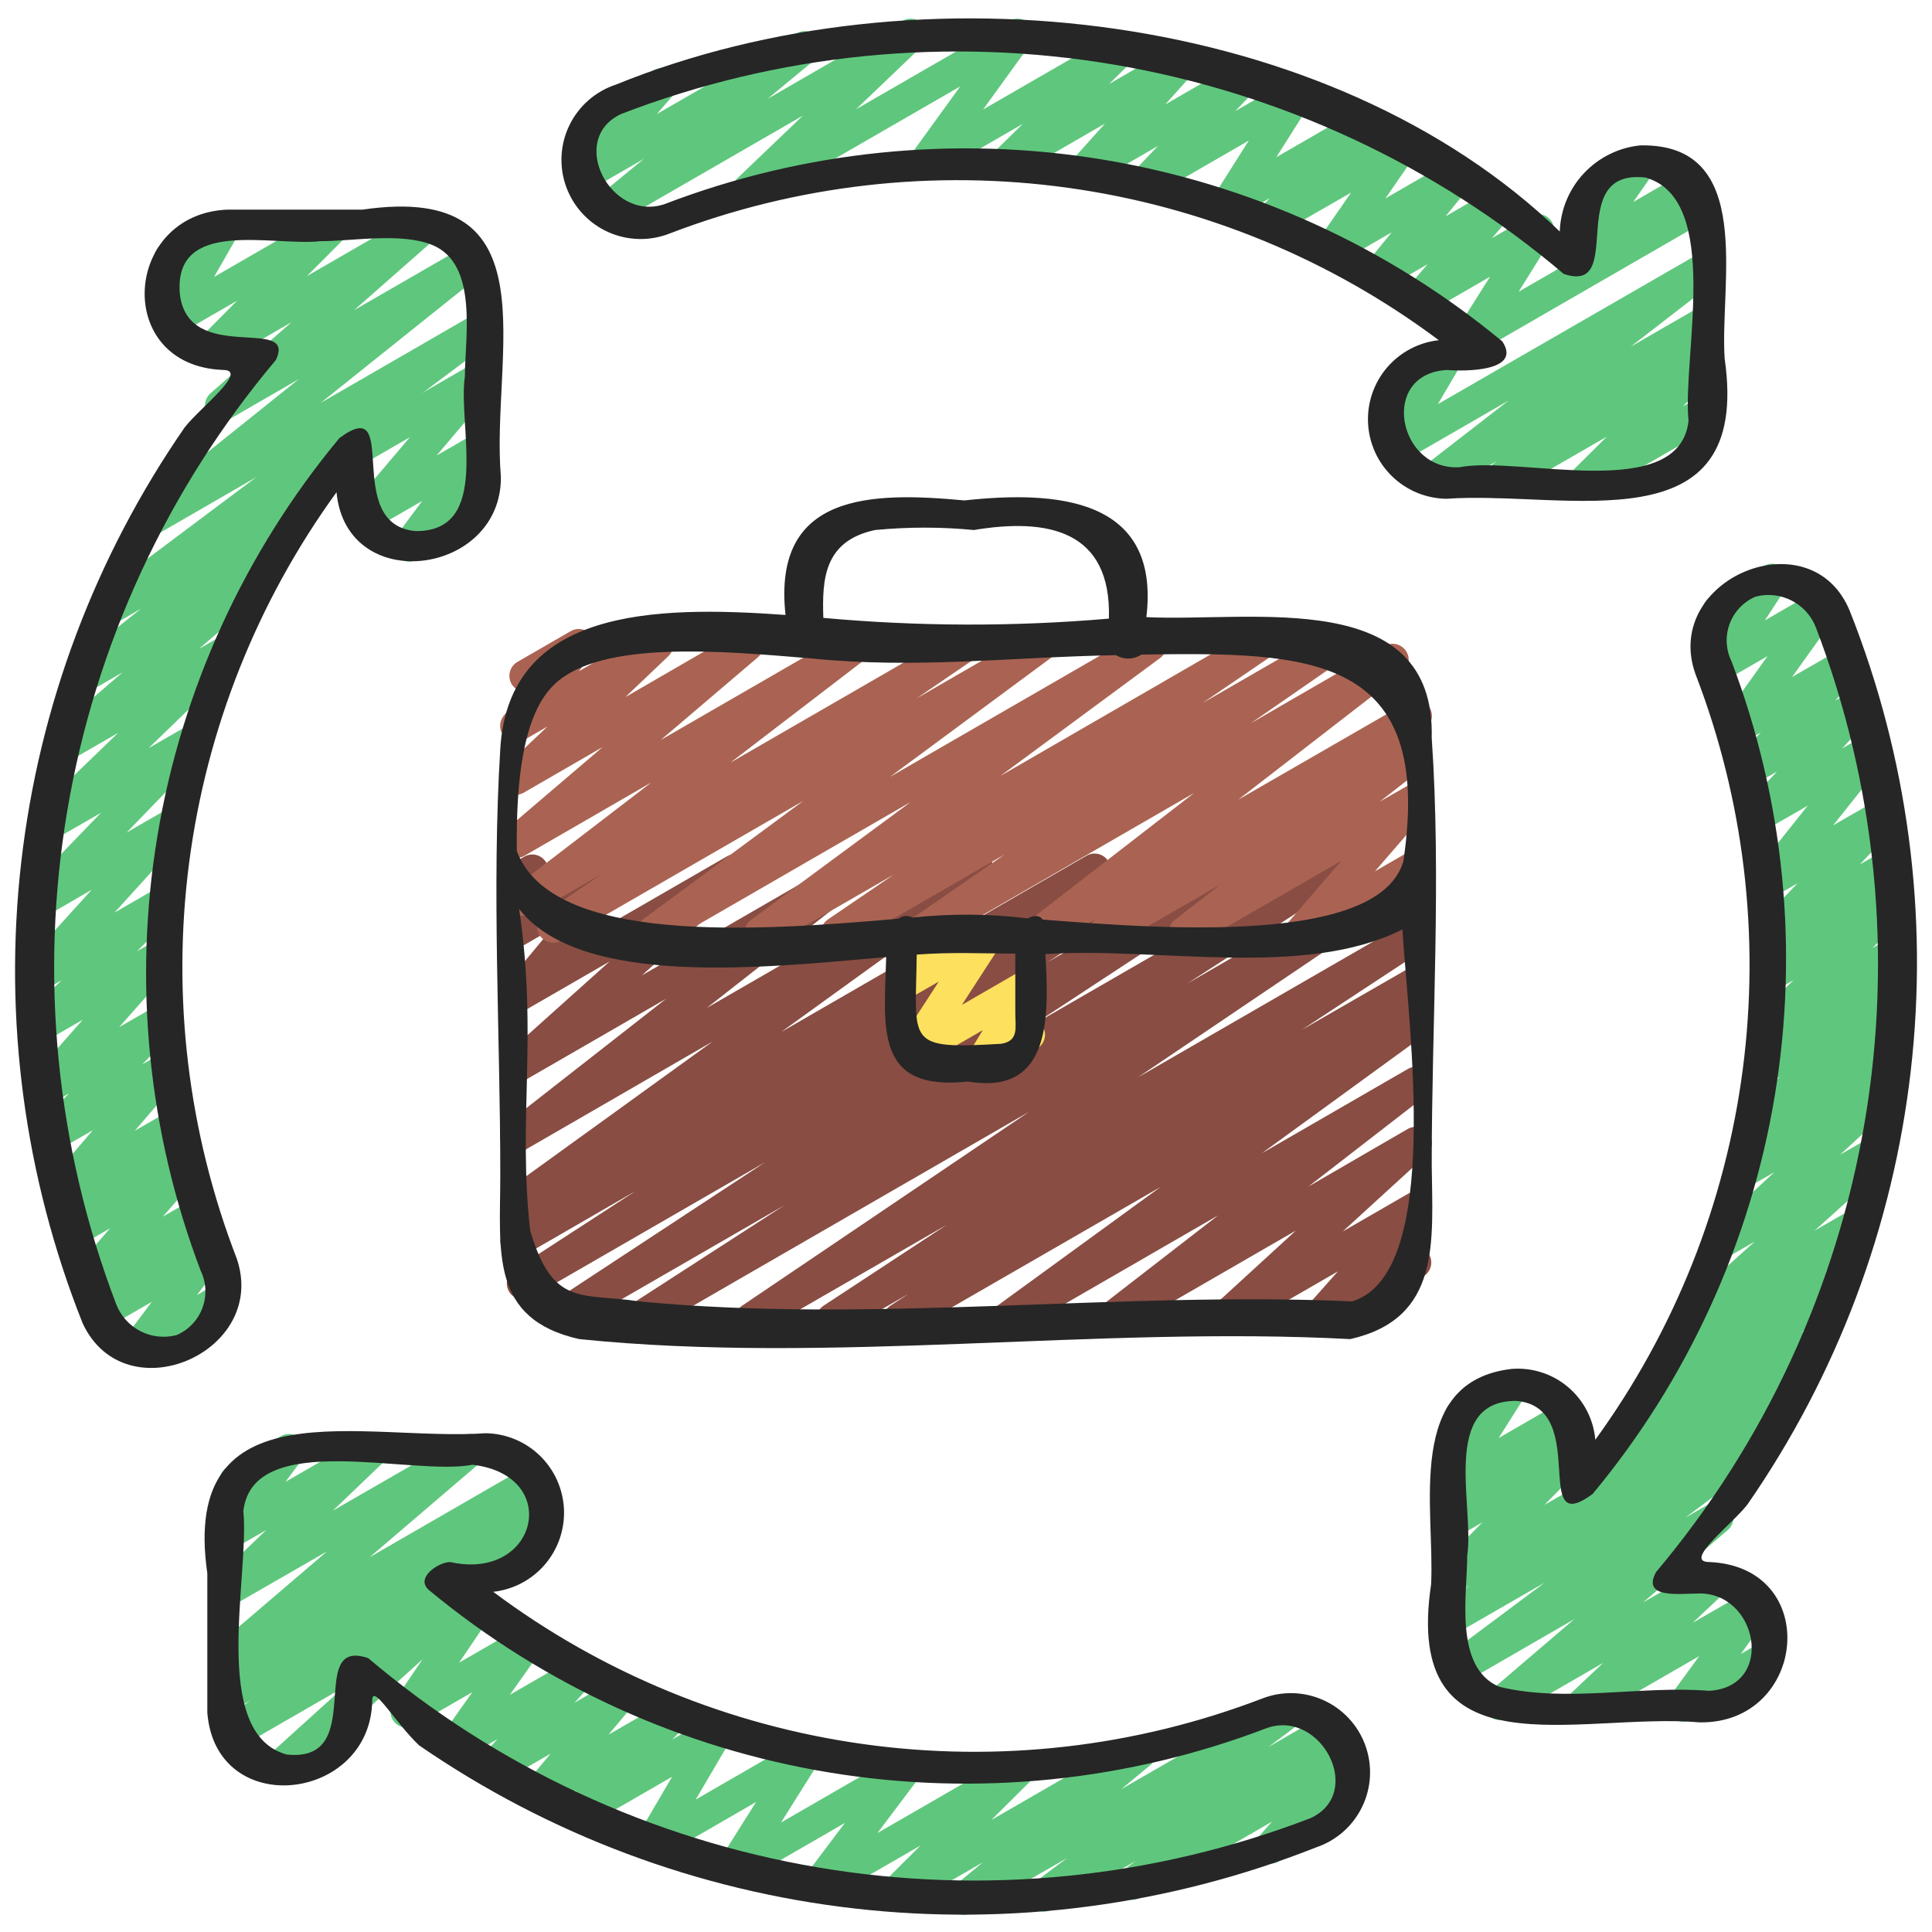 <svg width="104" height="104" viewBox="0 0 104 104" fill="none" xmlns="http://www.w3.org/2000/svg">
<g clip-path="url(#clip0_1132_71008)">
<path d="M22.022 30.233C21.861 30.233 21.703 30.188 21.566 30.103C21.429 30.019 21.318 29.898 21.246 29.754C21.174 29.61 21.144 29.449 21.158 29.288C21.173 29.128 21.232 28.975 21.328 28.846L22.73 26.965L20.051 28.512C19.874 28.613 19.667 28.649 19.467 28.613C19.266 28.577 19.085 28.471 18.954 28.315C18.824 28.159 18.753 27.961 18.753 27.758C18.754 27.554 18.826 27.357 18.957 27.201L22.063 23.537L19.552 24.986C19.354 25.09 19.123 25.113 18.908 25.05C18.694 24.988 18.511 24.845 18.399 24.652C18.288 24.458 18.255 24.229 18.308 24.012C18.361 23.795 18.496 23.607 18.685 23.487L25.514 19.543C25.691 19.441 25.898 19.404 26.099 19.44C26.3 19.475 26.483 19.581 26.614 19.737C26.745 19.894 26.816 20.092 26.815 20.296C26.815 20.5 26.742 20.698 26.61 20.854L23.504 24.52L25.514 23.362C25.687 23.264 25.888 23.228 26.084 23.26C26.28 23.292 26.459 23.391 26.591 23.539C26.723 23.688 26.8 23.877 26.809 24.075C26.818 24.273 26.759 24.469 26.641 24.629L25.237 26.52C25.437 26.419 25.669 26.4 25.884 26.466C26.098 26.533 26.278 26.68 26.387 26.877C26.494 27.074 26.522 27.305 26.463 27.521C26.404 27.738 26.264 27.923 26.071 28.038L22.455 30.118C22.323 30.195 22.174 30.234 22.022 30.233Z" fill="#5FC77D"/>
<path d="M7.381 73.443C7.22 73.443 7.062 73.398 6.925 73.314C6.788 73.229 6.678 73.108 6.606 72.964C6.534 72.82 6.503 72.659 6.518 72.499C6.532 72.338 6.591 72.185 6.688 72.056L8.17 70.08L5.826 71.432C5.644 71.534 5.432 71.566 5.228 71.523C5.024 71.481 4.842 71.366 4.716 71.2C4.59 71.035 4.527 70.829 4.54 70.621C4.553 70.413 4.64 70.217 4.786 70.068L5.438 69.418L5.138 69.591C4.961 69.693 4.753 69.728 4.553 69.691C4.352 69.654 4.17 69.547 4.041 69.39C3.911 69.233 3.84 69.034 3.842 68.83C3.844 68.626 3.918 68.429 4.051 68.274L5.925 66.121L4.303 67.059C4.121 67.165 3.907 67.202 3.7 67.162C3.494 67.121 3.309 67.008 3.18 66.841C3.052 66.675 2.988 66.468 3.001 66.257C3.013 66.048 3.102 65.85 3.25 65.7L4.415 64.516L3.722 64.917C3.545 65.019 3.337 65.055 3.136 65.019C2.934 64.983 2.752 64.876 2.622 64.719C2.491 64.561 2.421 64.363 2.422 64.158C2.424 63.954 2.498 63.756 2.632 63.601L4.998 60.84L3.072 61.949C2.891 62.053 2.678 62.087 2.474 62.046C2.269 62.006 2.086 61.892 1.958 61.728C1.83 61.563 1.766 61.358 1.777 61.149C1.789 60.941 1.875 60.744 2.02 60.594L3.713 58.861L2.673 59.46C2.495 59.563 2.286 59.6 2.084 59.563C1.881 59.526 1.699 59.418 1.568 59.259C1.438 59.1 1.369 58.899 1.373 58.693C1.377 58.488 1.454 58.29 1.59 58.136L4.455 54.895L2.346 56.108C2.163 56.212 1.949 56.246 1.743 56.204C1.538 56.162 1.354 56.047 1.227 55.879C1.1 55.712 1.038 55.505 1.052 55.295C1.067 55.086 1.157 54.889 1.306 54.74L3.306 52.773L2.236 53.39C2.058 53.493 1.848 53.529 1.645 53.491C1.442 53.453 1.259 53.344 1.129 53.183C1 53.022 0.932 52.82 0.938 52.614C0.944 52.408 1.023 52.21 1.162 52.057L4.935 47.897L2.344 49.4C2.163 49.504 1.95 49.54 1.745 49.5C1.54 49.46 1.357 49.348 1.228 49.183C1.099 49.019 1.034 48.813 1.045 48.605C1.056 48.396 1.142 48.198 1.287 48.048L5.431 43.758L2.774 45.285C2.591 45.394 2.374 45.431 2.165 45.39C1.956 45.349 1.77 45.233 1.641 45.063C1.512 44.893 1.451 44.682 1.468 44.47C1.485 44.258 1.58 44.059 1.734 43.912L6.358 39.451L3.602 41.042C3.415 41.15 3.195 41.184 2.984 41.137C2.774 41.091 2.588 40.968 2.463 40.792C2.338 40.616 2.283 40.4 2.309 40.186C2.336 39.972 2.441 39.775 2.604 39.634L6.591 36.199L4.649 37.319C4.46 37.428 4.237 37.462 4.023 37.414C3.81 37.365 3.623 37.238 3.5 37.058C3.377 36.877 3.326 36.657 3.358 36.441C3.39 36.225 3.503 36.029 3.673 35.892L7.58 32.772L5.984 33.693C5.793 33.803 5.566 33.836 5.352 33.785C5.137 33.735 4.949 33.604 4.827 33.419C4.706 33.235 4.659 33.011 4.697 32.794C4.735 32.576 4.854 32.381 5.031 32.249L13.789 25.691L8.26 28.884C8.071 28.994 7.847 29.027 7.634 28.979C7.421 28.931 7.234 28.804 7.111 28.623C6.987 28.443 6.936 28.223 6.969 28.006C7.001 27.79 7.113 27.594 7.284 27.458L16.075 20.415L12.331 22.577C12.145 22.683 11.926 22.716 11.717 22.671C11.508 22.625 11.323 22.503 11.198 22.329C11.073 22.155 11.017 21.941 11.04 21.728C11.064 21.515 11.166 21.318 11.326 21.176L15.691 17.345L11.751 19.618C11.569 19.716 11.358 19.747 11.156 19.704C10.954 19.661 10.774 19.547 10.648 19.383C10.523 19.218 10.46 19.015 10.472 18.808C10.483 18.602 10.568 18.407 10.711 18.257L12.759 16.189L9.6 18.013C9.435 18.108 9.243 18.147 9.053 18.122C8.864 18.098 8.688 18.011 8.553 17.877C8.418 17.742 8.331 17.566 8.306 17.377C8.281 17.188 8.319 16.996 8.414 16.831L9.724 14.56L9.638 14.61C9.539 14.673 9.429 14.715 9.314 14.734C9.198 14.753 9.08 14.748 8.967 14.721C8.853 14.693 8.746 14.642 8.653 14.572C8.559 14.502 8.481 14.414 8.423 14.312C8.364 14.211 8.327 14.099 8.312 13.983C8.298 13.867 8.308 13.75 8.341 13.637C8.373 13.525 8.428 13.421 8.502 13.33C8.576 13.24 8.668 13.165 8.771 13.111L11.65 11.44C11.815 11.346 12.006 11.308 12.195 11.333C12.383 11.358 12.558 11.444 12.692 11.579C12.827 11.713 12.914 11.887 12.939 12.075C12.965 12.264 12.928 12.455 12.834 12.62L11.524 14.907L17.528 11.44C17.71 11.335 17.923 11.3 18.129 11.341C18.335 11.381 18.519 11.495 18.647 11.662C18.775 11.828 18.839 12.035 18.826 12.244C18.813 12.454 18.724 12.652 18.577 12.801L16.521 14.863L22.414 11.461C22.601 11.352 22.821 11.318 23.031 11.363C23.242 11.408 23.428 11.53 23.554 11.705C23.68 11.88 23.735 12.096 23.71 12.31C23.686 12.524 23.582 12.721 23.419 12.863L19.067 16.692L25.096 13.213C25.285 13.106 25.507 13.073 25.719 13.123C25.931 13.172 26.117 13.299 26.239 13.478C26.362 13.658 26.413 13.877 26.381 14.092C26.35 14.307 26.239 14.503 26.07 14.64L17.273 21.68L25.515 16.922C25.706 16.812 25.932 16.779 26.147 16.829C26.362 16.88 26.549 17.011 26.671 17.195C26.793 17.379 26.84 17.603 26.802 17.821C26.765 18.039 26.645 18.234 26.468 18.366L17.07 25.402C17.219 25.391 17.369 25.419 17.502 25.486C17.636 25.552 17.75 25.653 17.831 25.778C17.955 25.959 18.006 26.179 17.974 26.395C17.942 26.612 17.829 26.808 17.658 26.945L13.746 30.065C13.934 29.971 14.151 29.949 14.354 30.003C14.558 30.057 14.735 30.183 14.852 30.358C14.97 30.533 15.019 30.745 14.991 30.954C14.964 31.163 14.861 31.354 14.703 31.493L10.716 34.925L11.583 34.426C11.766 34.317 11.982 34.28 12.191 34.321C12.4 34.362 12.587 34.478 12.715 34.648C12.844 34.818 12.906 35.029 12.889 35.241C12.871 35.453 12.777 35.652 12.623 35.798L8.005 40.269L9.912 39.173C10.092 39.07 10.305 39.035 10.509 39.076C10.713 39.116 10.896 39.229 11.024 39.393C11.152 39.557 11.217 39.762 11.207 39.97C11.196 40.178 11.111 40.375 10.967 40.525L6.821 44.813L8.865 43.633C9.043 43.531 9.253 43.496 9.455 43.535C9.657 43.573 9.839 43.682 9.968 43.842C10.097 44.002 10.165 44.203 10.16 44.408C10.155 44.614 10.077 44.811 9.939 44.964L6.166 49.124L8.327 47.876C8.51 47.772 8.724 47.738 8.93 47.78C9.135 47.822 9.319 47.938 9.446 48.105C9.573 48.272 9.635 48.48 9.621 48.689C9.606 48.899 9.516 49.096 9.367 49.244L7.374 51.206L8.196 50.733C8.374 50.631 8.582 50.595 8.784 50.632C8.985 50.669 9.167 50.777 9.297 50.935C9.427 51.094 9.497 51.294 9.493 51.499C9.49 51.704 9.414 51.901 9.279 52.055L6.414 55.293L8.296 54.208C8.478 54.102 8.691 54.066 8.898 54.106C9.104 54.146 9.289 54.259 9.418 54.425C9.547 54.591 9.611 54.798 9.598 55.008C9.586 55.218 9.498 55.416 9.35 55.565L7.657 57.299L8.551 56.779C8.728 56.678 8.935 56.642 9.136 56.678C9.336 56.715 9.518 56.821 9.648 56.978C9.778 57.135 9.849 57.333 9.848 57.536C9.846 57.74 9.773 57.937 9.641 58.093L7.26 60.866L9.052 59.835C9.233 59.731 9.446 59.697 9.651 59.738C9.855 59.779 10.039 59.892 10.166 60.057C10.294 60.222 10.358 60.428 10.346 60.636C10.335 60.845 10.248 61.042 10.102 61.192L8.941 62.374L9.555 62.027C9.732 61.925 9.94 61.889 10.142 61.926C10.343 61.963 10.525 62.069 10.655 62.227C10.786 62.386 10.856 62.585 10.853 62.789C10.851 62.994 10.776 63.192 10.641 63.346L8.768 65.49L10.303 64.603C10.486 64.501 10.699 64.467 10.904 64.51C11.108 64.552 11.291 64.667 11.418 64.833C11.544 65 11.607 65.206 11.593 65.415C11.579 65.624 11.491 65.82 11.343 65.969L10.692 66.619L10.959 66.465C11.131 66.365 11.333 66.327 11.53 66.359C11.727 66.391 11.908 66.49 12.04 66.639C12.173 66.788 12.25 66.978 12.258 67.178C12.267 67.377 12.207 67.573 12.087 67.733L10.605 69.711L11.472 69.21C11.57 69.147 11.681 69.105 11.796 69.086C11.911 69.067 12.029 69.072 12.143 69.1C12.256 69.128 12.363 69.178 12.457 69.248C12.55 69.318 12.628 69.407 12.687 69.508C12.745 69.609 12.783 69.721 12.797 69.837C12.811 69.953 12.802 70.071 12.769 70.183C12.736 70.295 12.681 70.4 12.607 70.49C12.533 70.581 12.442 70.655 12.338 70.71L7.814 73.32C7.684 73.399 7.534 73.442 7.381 73.443Z" fill="#5FC77D"/>
<path d="M51.897 103.08C51.719 103.08 51.545 103.025 51.399 102.922C51.253 102.82 51.142 102.675 51.082 102.507C51.021 102.339 51.014 102.157 51.061 101.985C51.108 101.813 51.207 101.659 51.344 101.546L52.904 100.252L48.493 102.8C48.311 102.902 48.098 102.934 47.894 102.891C47.691 102.849 47.509 102.734 47.383 102.568C47.256 102.403 47.194 102.197 47.207 101.989C47.22 101.781 47.307 101.585 47.453 101.436L49.548 99.346L44.414 102.31C44.241 102.409 44.04 102.445 43.843 102.413C43.647 102.38 43.467 102.281 43.335 102.132C43.203 101.983 43.126 101.793 43.118 101.594C43.11 101.395 43.17 101.199 43.289 101.039L45.48 98.129L39.882 101.364C39.714 101.461 39.518 101.499 39.326 101.472C39.135 101.444 38.957 101.354 38.823 101.214C38.688 101.074 38.605 100.894 38.585 100.701C38.566 100.508 38.611 100.314 38.715 100.15L40.698 97.004L35.498 100.008C35.333 100.104 35.14 100.142 34.95 100.117C34.761 100.092 34.585 100.005 34.45 99.869C34.315 99.734 34.229 99.558 34.205 99.368C34.18 99.178 34.219 98.986 34.316 98.821L36.179 95.644L31.471 98.36C31.29 98.463 31.077 98.498 30.872 98.456C30.667 98.415 30.484 98.302 30.356 98.136C30.229 97.971 30.165 97.765 30.177 97.556C30.189 97.347 30.277 97.15 30.423 97.001L31.05 96.366L29.374 97.332C29.198 97.432 28.992 97.468 28.792 97.432C28.592 97.396 28.412 97.291 28.281 97.135C28.151 96.98 28.079 96.784 28.079 96.581C28.078 96.378 28.149 96.181 28.279 96.025L29.638 94.403L26.916 95.973C26.737 96.076 26.527 96.112 26.324 96.073C26.121 96.035 25.938 95.926 25.809 95.764C25.679 95.603 25.612 95.401 25.618 95.195C25.624 94.989 25.704 94.791 25.843 94.638L26.776 93.621L24.892 94.709C24.721 94.809 24.52 94.847 24.325 94.817C24.129 94.787 23.949 94.691 23.815 94.545C23.682 94.398 23.602 94.211 23.59 94.013C23.578 93.815 23.635 93.619 23.749 93.458L25.422 91.094L22.318 92.884C22.148 92.982 21.95 93.019 21.756 92.99C21.563 92.961 21.384 92.867 21.251 92.724C21.117 92.58 21.036 92.396 21.021 92.201C21.006 92.005 21.057 91.811 21.167 91.648L22.89 89.104L19.817 90.877C19.618 90.99 19.382 91.02 19.161 90.96C18.94 90.9 18.752 90.755 18.638 90.557C18.523 90.359 18.492 90.123 18.55 89.902C18.609 89.681 18.752 89.492 18.95 89.376L25.285 85.72C25.455 85.622 25.653 85.584 25.847 85.613C26.041 85.642 26.219 85.736 26.353 85.88C26.486 86.023 26.567 86.208 26.583 86.403C26.598 86.599 26.546 86.794 26.436 86.956L24.715 89.501L27.977 87.618C28.148 87.519 28.348 87.482 28.543 87.512C28.739 87.543 28.918 87.639 29.051 87.785C29.184 87.931 29.263 88.118 29.275 88.316C29.288 88.513 29.232 88.708 29.118 88.87L27.447 91.232L30.783 89.305C30.963 89.201 31.173 89.164 31.377 89.202C31.581 89.24 31.765 89.35 31.894 89.512C32.024 89.673 32.092 89.876 32.085 90.083C32.078 90.291 31.997 90.489 31.856 90.641L30.924 91.659L33.021 90.445C33.197 90.344 33.404 90.308 33.604 90.343C33.805 90.379 33.986 90.483 34.117 90.639C34.248 90.795 34.32 90.992 34.32 91.195C34.32 91.399 34.249 91.596 34.118 91.752L32.758 93.376L35.768 91.643C35.95 91.54 36.163 91.505 36.368 91.546C36.573 91.587 36.756 91.701 36.883 91.867C37.011 92.032 37.075 92.238 37.062 92.447C37.05 92.655 36.963 92.853 36.817 93.002L36.191 93.636L38.134 92.503C38.3 92.406 38.493 92.368 38.683 92.393C38.873 92.418 39.049 92.505 39.184 92.641C39.319 92.777 39.406 92.954 39.429 93.144C39.453 93.334 39.414 93.527 39.316 93.692L37.451 96.871L42.854 93.751C43.022 93.654 43.217 93.617 43.409 93.645C43.6 93.672 43.777 93.763 43.911 93.902C44.045 94.042 44.128 94.222 44.148 94.415C44.167 94.607 44.122 94.8 44.019 94.964L42.043 98.107L48.299 94.494C48.472 94.394 48.674 94.358 48.871 94.389C49.068 94.421 49.248 94.52 49.38 94.67C49.513 94.819 49.59 95.01 49.598 95.209C49.606 95.409 49.545 95.605 49.425 95.765L47.231 98.675L54.417 94.527C54.599 94.426 54.812 94.394 55.016 94.436C55.219 94.479 55.401 94.594 55.528 94.759C55.654 94.925 55.716 95.131 55.703 95.338C55.69 95.546 55.603 95.743 55.457 95.891L53.362 97.971L60.938 93.598C61.126 93.49 61.348 93.457 61.559 93.504C61.771 93.551 61.957 93.676 62.081 93.854C62.205 94.031 62.258 94.249 62.229 94.464C62.2 94.679 62.092 94.875 61.926 95.014L60.366 96.307L69.083 91.281C69.274 91.17 69.501 91.137 69.715 91.188C69.93 91.239 70.118 91.37 70.24 91.554C70.361 91.738 70.408 91.962 70.37 92.18C70.332 92.397 70.213 92.592 70.036 92.725L68.286 94.038L71.34 92.274C71.53 92.165 71.754 92.133 71.967 92.183C72.18 92.233 72.367 92.362 72.489 92.543C72.611 92.725 72.66 92.947 72.625 93.163C72.591 93.379 72.476 93.574 72.304 93.709L71.61 94.243L72.238 93.882C72.416 93.779 72.625 93.743 72.828 93.78C73.03 93.817 73.213 93.925 73.343 94.085C73.473 94.245 73.542 94.445 73.538 94.651C73.534 94.857 73.456 95.055 73.319 95.209L72.316 96.339C72.504 96.344 72.686 96.412 72.832 96.53C72.979 96.648 73.083 96.811 73.129 96.994C73.175 97.177 73.16 97.37 73.087 97.543C73.013 97.717 72.885 97.862 72.721 97.956L68.823 100.209C68.645 100.311 68.436 100.347 68.235 100.309C68.033 100.272 67.851 100.164 67.721 100.005C67.591 99.846 67.522 99.647 67.526 99.441C67.53 99.236 67.606 99.039 67.741 98.885L68.471 98.061L61.394 102.149C61.203 102.26 60.978 102.295 60.762 102.246C60.547 102.197 60.359 102.067 60.236 101.884C60.113 101.701 60.064 101.477 60.1 101.259C60.137 101.041 60.255 100.846 60.43 100.712L61.111 100.192L56.629 102.787C56.438 102.897 56.212 102.93 55.997 102.879C55.782 102.829 55.594 102.698 55.473 102.514C55.351 102.329 55.304 102.105 55.342 101.888C55.38 101.67 55.499 101.475 55.676 101.343L57.438 100.02L52.33 102.96C52.199 103.038 52.05 103.079 51.897 103.08Z" fill="#5FC77D"/>
<path d="M24.615 85.748C24.424 85.748 24.238 85.685 24.087 85.569C23.936 85.453 23.827 85.29 23.778 85.106C23.728 84.921 23.741 84.726 23.814 84.55C23.887 84.373 24.016 84.226 24.181 84.131L28.92 81.396C29.118 81.292 29.349 81.269 29.564 81.331C29.778 81.394 29.96 81.536 30.072 81.73C30.184 81.923 30.217 82.153 30.164 82.37C30.111 82.587 29.976 82.775 29.787 82.895L25.039 85.627C24.911 85.703 24.764 85.745 24.615 85.748Z" fill="#5FC77D"/>
<path d="M14.943 96.084C14.768 96.084 14.596 96.031 14.452 95.932C14.307 95.833 14.196 95.692 14.133 95.529C14.07 95.365 14.058 95.187 14.098 95.016C14.139 94.846 14.23 94.692 14.36 94.574L18.501 90.827L12.943 94.035C12.749 94.146 12.521 94.179 12.305 94.126C12.088 94.073 11.9 93.939 11.78 93.752C11.66 93.564 11.616 93.338 11.659 93.119C11.701 92.9 11.826 92.706 12.008 92.577L13.476 91.537L12.61 92.031C12.416 92.142 12.187 92.174 11.971 92.121C11.754 92.068 11.567 91.933 11.447 91.745C11.327 91.556 11.285 91.329 11.328 91.11C11.372 90.892 11.498 90.698 11.681 90.57L12.32 90.133C12.162 90.158 11.999 90.139 11.851 90.078C11.702 90.016 11.573 89.916 11.478 89.787C11.353 89.61 11.298 89.393 11.325 89.179C11.352 88.964 11.457 88.767 11.622 88.627L17.603 83.512L12.618 86.381C12.435 86.491 12.217 86.53 12.007 86.489C11.797 86.448 11.609 86.332 11.48 86.161C11.351 85.99 11.29 85.778 11.308 85.565C11.326 85.351 11.422 85.152 11.578 85.006L14.324 82.366L12.611 83.354C12.439 83.453 12.237 83.49 12.041 83.458C11.844 83.426 11.665 83.328 11.532 83.179C11.4 83.03 11.323 82.841 11.314 82.642C11.305 82.443 11.365 82.247 11.483 82.087L12.601 80.577C12.418 80.561 12.245 80.487 12.107 80.365C11.969 80.244 11.873 80.082 11.833 79.903C11.793 79.723 11.811 79.535 11.884 79.367C11.958 79.199 12.083 79.058 12.242 78.965L15.125 77.307C15.297 77.208 15.498 77.172 15.694 77.204C15.89 77.236 16.069 77.334 16.201 77.482C16.333 77.631 16.411 77.82 16.42 78.018C16.43 78.216 16.371 78.412 16.253 78.572L15.369 79.766L19.635 77.307C19.818 77.196 20.036 77.157 20.246 77.198C20.456 77.239 20.644 77.356 20.773 77.526C20.902 77.697 20.964 77.909 20.945 78.122C20.927 78.336 20.831 78.535 20.675 78.681L17.922 81.317L24.88 77.307C25.067 77.201 25.286 77.168 25.496 77.215C25.706 77.261 25.891 77.384 26.015 77.56C26.139 77.735 26.194 77.95 26.168 78.163C26.142 78.377 26.039 78.573 25.877 78.714L19.897 83.826L28.426 78.903C28.62 78.793 28.847 78.762 29.063 78.816C29.279 78.869 29.465 79.004 29.585 79.191C29.704 79.378 29.747 79.604 29.705 79.822C29.663 80.04 29.538 80.234 29.357 80.362L29.118 80.536C29.316 80.466 29.532 80.471 29.726 80.548C29.921 80.626 30.08 80.771 30.176 80.957C30.272 81.143 30.297 81.358 30.247 81.561C30.197 81.764 30.075 81.943 29.903 82.063L25.445 85.204C25.595 85.264 25.725 85.365 25.819 85.497C25.945 85.67 26.003 85.883 25.981 86.096C25.959 86.309 25.858 86.506 25.7 86.649L19.354 92.387C19.413 92.442 19.464 92.506 19.503 92.577C19.618 92.776 19.649 93.013 19.59 93.235C19.53 93.457 19.385 93.646 19.186 93.761L15.373 95.959C15.243 96.038 15.095 96.081 14.943 96.084Z" fill="#5FC77D"/>
<path d="M85.122 92.681C84.948 92.681 84.779 92.629 84.635 92.531C84.491 92.434 84.38 92.295 84.316 92.133C84.252 91.972 84.238 91.794 84.276 91.625C84.314 91.455 84.403 91.301 84.53 91.182L86.299 89.514L81.169 92.477C80.982 92.585 80.761 92.619 80.55 92.573C80.339 92.527 80.152 92.403 80.028 92.227C79.903 92.05 79.849 91.834 79.875 91.619C79.902 91.405 80.008 91.208 80.172 91.067L84.736 87.166L78.813 90.586C78.622 90.694 78.397 90.725 78.183 90.674C77.97 90.622 77.784 90.491 77.663 90.308C77.543 90.125 77.496 89.902 77.532 89.686C77.569 89.469 77.687 89.275 77.862 89.142L83.148 85.195L78.486 87.88C78.292 87.989 78.064 88.02 77.848 87.966C77.632 87.912 77.446 87.776 77.327 87.589C77.208 87.401 77.166 87.174 77.209 86.956C77.253 86.738 77.378 86.545 77.56 86.417L79.12 85.342L78.489 85.705C78.308 85.808 78.095 85.842 77.89 85.802C77.685 85.761 77.502 85.647 77.374 85.482C77.247 85.317 77.183 85.111 77.195 84.903C77.206 84.694 77.293 84.497 77.439 84.347L79.794 81.95L78.489 82.704C78.303 82.811 78.085 82.846 77.875 82.801C77.666 82.756 77.48 82.636 77.355 82.462C77.229 82.289 77.172 82.075 77.194 81.862C77.217 81.649 77.317 81.452 77.477 81.309L78.057 80.789C77.902 80.789 77.75 80.747 77.616 80.669C77.483 80.59 77.373 80.477 77.298 80.341C77.223 80.205 77.186 80.052 77.191 79.897C77.195 79.742 77.241 79.591 77.324 79.459L78.853 77.043C78.669 77.09 78.475 77.076 78.3 77.003C78.124 76.93 77.977 76.803 77.88 76.639C77.766 76.44 77.734 76.204 77.793 75.982C77.852 75.76 77.997 75.571 78.196 75.455L81.001 73.838C81.168 73.741 81.363 73.704 81.555 73.731C81.746 73.758 81.924 73.848 82.058 73.987C82.192 74.127 82.276 74.308 82.295 74.501C82.315 74.694 82.269 74.888 82.165 75.052L80.671 77.412L83.965 75.506C84.149 75.407 84.363 75.378 84.567 75.424C84.771 75.471 84.951 75.589 85.074 75.758C85.198 75.927 85.256 76.135 85.238 76.344C85.22 76.552 85.127 76.747 84.977 76.892L84.679 77.161C84.841 77.123 85.011 77.132 85.168 77.187C85.325 77.243 85.463 77.343 85.564 77.475C85.692 77.641 85.756 77.847 85.744 78.056C85.731 78.265 85.644 78.462 85.497 78.612L83.141 81.009L96.739 73.159C96.933 73.049 97.161 73.019 97.377 73.073C97.592 73.127 97.779 73.262 97.898 73.45C98.017 73.638 98.059 73.864 98.015 74.082C97.972 74.3 97.847 74.493 97.665 74.622L95.38 76.199C95.54 76.182 95.701 76.209 95.847 76.276C95.992 76.344 96.117 76.449 96.207 76.582C96.329 76.767 96.375 76.991 96.337 77.209C96.298 77.427 96.178 77.622 96.001 77.754L90.714 81.701L92.016 80.948C92.203 80.842 92.422 80.81 92.632 80.856C92.842 80.903 93.026 81.026 93.151 81.201C93.275 81.377 93.329 81.592 93.304 81.805C93.278 82.019 93.175 82.215 93.013 82.356L88.449 86.256L91.867 84.297C92.052 84.185 92.272 84.146 92.484 84.187C92.696 84.229 92.885 84.348 93.013 84.522C93.142 84.695 93.201 84.911 93.179 85.126C93.157 85.341 93.056 85.54 92.895 85.684L91.121 87.353L94.136 85.62C94.308 85.522 94.508 85.485 94.703 85.516C94.898 85.548 95.077 85.645 95.21 85.792C95.342 85.939 95.42 86.127 95.431 86.325C95.442 86.522 95.385 86.717 95.269 86.878L93.709 89.033L94.749 88.431C94.848 88.368 94.958 88.326 95.074 88.307C95.189 88.288 95.307 88.293 95.421 88.321C95.534 88.349 95.641 88.399 95.734 88.469C95.828 88.539 95.906 88.628 95.965 88.729C96.023 88.83 96.061 88.942 96.075 89.058C96.089 89.174 96.079 89.292 96.047 89.404C96.014 89.516 95.959 89.621 95.885 89.711C95.811 89.802 95.72 89.876 95.616 89.93L91.037 92.56C90.865 92.659 90.664 92.696 90.468 92.665C90.272 92.634 90.093 92.537 89.96 92.39C89.827 92.242 89.749 92.054 89.738 91.856C89.728 91.658 89.785 91.462 89.901 91.302L91.47 89.149L85.556 92.56C85.425 92.639 85.275 92.68 85.122 92.681Z" fill="#5FC77D"/>
<path d="M85.654 80.182C85.472 80.182 85.295 80.125 85.147 80.019C84.999 79.912 84.889 79.762 84.832 79.59C84.774 79.417 84.772 79.231 84.826 79.057C84.881 78.883 84.988 78.731 85.134 78.622L88.762 75.849C88.584 75.845 88.411 75.786 88.268 75.68C88.124 75.575 88.017 75.428 87.96 75.259C87.903 75.09 87.9 74.908 87.95 74.737C88.001 74.567 88.102 74.415 88.242 74.305L91.086 72.03C90.899 72.07 90.704 72.046 90.532 71.963C90.36 71.88 90.22 71.743 90.134 71.572C90.048 71.402 90.021 71.207 90.057 71.02C90.092 70.832 90.189 70.662 90.332 70.534L94.456 66.836L93.213 67.553C93.028 67.659 92.811 67.693 92.603 67.649C92.395 67.605 92.21 67.486 92.084 67.315C91.958 67.144 91.9 66.932 91.919 66.72C91.939 66.508 92.036 66.311 92.192 66.166L95.508 63.104L94.409 63.736C94.223 63.841 94.004 63.874 93.795 63.827C93.587 63.781 93.402 63.659 93.278 63.485C93.154 63.311 93.098 63.097 93.122 62.885C93.146 62.672 93.247 62.476 93.407 62.334L94.814 61.107C94.627 61.158 94.428 61.145 94.249 61.07C94.07 60.995 93.921 60.861 93.827 60.691C93.733 60.521 93.698 60.325 93.73 60.133C93.76 59.941 93.855 59.765 93.998 59.634L95.811 57.966L95.464 58.164C95.278 58.271 95.058 58.306 94.847 58.26C94.637 58.214 94.451 58.091 94.326 57.916C94.2 57.74 94.145 57.524 94.17 57.309C94.196 57.095 94.301 56.898 94.464 56.756L95.217 56.11C95.047 56.104 94.883 56.048 94.745 55.95C94.607 55.852 94.501 55.715 94.439 55.557C94.378 55.398 94.364 55.226 94.4 55.06C94.436 54.894 94.52 54.743 94.641 54.624L96.548 52.759L95.802 53.189C95.618 53.291 95.403 53.321 95.197 53.276C94.992 53.23 94.81 53.112 94.686 52.942C94.561 52.772 94.503 52.563 94.521 52.353C94.54 52.143 94.634 51.948 94.787 51.802L95.501 51.156C95.32 51.191 95.133 51.168 94.966 51.09C94.799 51.012 94.662 50.883 94.573 50.722C94.485 50.56 94.45 50.375 94.474 50.193C94.498 50.01 94.58 49.84 94.707 49.707L96.757 47.55L95.574 48.233C95.399 48.335 95.194 48.372 94.995 48.338C94.796 48.305 94.615 48.203 94.483 48.05C94.351 47.897 94.276 47.703 94.272 47.501C94.268 47.299 94.335 47.102 94.461 46.944L97.31 43.37L95.043 44.675C94.864 44.776 94.654 44.809 94.452 44.769C94.249 44.729 94.068 44.618 93.94 44.457C93.812 44.295 93.746 44.093 93.754 43.888C93.761 43.682 93.841 43.485 93.981 43.333L95.648 41.538L94.502 42.198C94.322 42.303 94.11 42.34 93.904 42.302C93.699 42.263 93.514 42.151 93.385 41.987C93.255 41.823 93.189 41.618 93.199 41.409C93.209 41.2 93.294 41.002 93.438 40.851L94.783 39.432L93.871 39.952C93.7 40.051 93.5 40.089 93.304 40.058C93.108 40.028 92.928 39.931 92.795 39.784C92.662 39.637 92.583 39.449 92.572 39.251C92.56 39.053 92.617 38.858 92.733 38.697L95.145 35.322L92.733 36.709C92.564 36.806 92.367 36.844 92.175 36.816C91.982 36.788 91.804 36.696 91.67 36.554C91.536 36.413 91.454 36.23 91.436 36.036C91.418 35.842 91.467 35.648 91.573 35.485L92.729 33.712C92.526 33.763 92.312 33.739 92.125 33.644C91.939 33.55 91.793 33.391 91.714 33.197C91.635 33.003 91.63 32.787 91.698 32.589C91.766 32.391 91.903 32.225 92.084 32.12L94.96 30.46C95.129 30.362 95.325 30.325 95.518 30.353C95.711 30.381 95.889 30.473 96.023 30.614C96.157 30.756 96.239 30.938 96.257 31.132C96.274 31.326 96.226 31.52 96.12 31.684L95.005 33.394L97.744 31.814C97.915 31.714 98.116 31.677 98.311 31.707C98.507 31.738 98.687 31.834 98.82 31.981C98.953 32.128 99.032 32.316 99.043 32.514C99.055 32.712 98.998 32.907 98.883 33.069L96.468 36.443L99.068 34.946C99.248 34.841 99.46 34.806 99.664 34.844C99.869 34.883 100.053 34.995 100.182 35.158C100.311 35.321 100.377 35.526 100.368 35.734C100.359 35.942 100.275 36.139 100.132 36.291L98.785 37.714L99.77 37.147C99.95 37.045 100.159 37.011 100.362 37.05C100.565 37.089 100.747 37.199 100.875 37.36C101.004 37.522 101.071 37.723 101.064 37.93C101.057 38.136 100.977 38.333 100.838 38.485L99.169 40.283L100.411 39.567C100.586 39.467 100.79 39.432 100.988 39.466C101.186 39.501 101.366 39.602 101.497 39.755C101.628 39.907 101.702 40.1 101.706 40.301C101.711 40.502 101.645 40.699 101.521 40.856L98.676 44.431L101.103 43.03C101.283 42.927 101.495 42.892 101.699 42.932C101.902 42.971 102.085 43.083 102.214 43.246C102.342 43.409 102.408 43.613 102.399 43.821C102.39 44.028 102.306 44.226 102.164 44.377L100.112 46.536L101.479 45.746C101.664 45.645 101.879 45.614 102.084 45.659C102.29 45.705 102.472 45.824 102.596 45.993C102.72 46.163 102.779 46.372 102.76 46.582C102.742 46.792 102.647 46.987 102.495 47.133L101.855 47.713C102.041 47.661 102.238 47.672 102.417 47.745C102.595 47.817 102.744 47.947 102.841 48.114C102.937 48.281 102.975 48.475 102.949 48.666C102.923 48.856 102.834 49.033 102.696 49.168L100.789 51.033L101.77 50.468C101.957 50.358 102.178 50.323 102.39 50.368C102.602 50.414 102.789 50.537 102.915 50.714C103.04 50.89 103.095 51.107 103.068 51.322C103.042 51.537 102.935 51.735 102.77 51.875L102.155 52.395C102.295 52.398 102.434 52.43 102.561 52.49C102.688 52.549 102.8 52.635 102.892 52.742C103.018 52.914 103.076 53.127 103.055 53.339C103.035 53.551 102.936 53.748 102.779 53.893L100.97 55.555L101.623 55.181C101.809 55.076 102.028 55.043 102.236 55.09C102.445 55.136 102.629 55.258 102.754 55.432C102.878 55.606 102.934 55.82 102.91 56.032C102.886 56.245 102.785 56.441 102.625 56.583L101.327 57.713L101.366 57.692C101.551 57.587 101.768 57.552 101.976 57.596C102.184 57.64 102.369 57.759 102.495 57.931C102.621 58.102 102.68 58.313 102.66 58.525C102.64 58.737 102.543 58.934 102.387 59.079L99.061 62.154L100.794 61.155C100.979 61.056 101.193 61.028 101.397 61.074C101.601 61.12 101.781 61.239 101.904 61.408C102.028 61.577 102.086 61.785 102.068 61.993C102.05 62.202 101.957 62.397 101.807 62.542L97.678 66.246L99.869 64.983C100.058 64.873 100.282 64.839 100.495 64.888C100.708 64.936 100.895 65.063 101.018 65.243C101.141 65.424 101.192 65.644 101.16 65.86C101.128 66.076 101.015 66.272 100.845 66.409L98.245 68.489L98.843 68.142C99.033 68.037 99.257 68.007 99.468 68.058C99.68 68.11 99.864 68.239 99.985 68.42C100.106 68.602 100.154 68.822 100.119 69.037C100.085 69.252 99.971 69.446 99.799 69.581L96.946 71.758L97.541 71.412C97.739 71.308 97.969 71.285 98.184 71.347C98.399 71.409 98.581 71.552 98.693 71.746C98.805 71.939 98.838 72.169 98.784 72.386C98.731 72.603 98.596 72.791 98.408 72.911L86.101 80.018C85.971 80.114 85.815 80.171 85.654 80.182Z" fill="#5FC77D"/>
<path d="M80.531 26.815C80.349 26.815 80.172 26.757 80.024 26.651C79.877 26.545 79.766 26.395 79.709 26.222C79.651 26.049 79.65 25.863 79.704 25.69C79.758 25.516 79.866 25.364 80.011 25.255L80.585 24.816L77.598 26.541C77.408 26.652 77.183 26.686 76.968 26.637C76.754 26.587 76.566 26.458 76.443 26.276C76.32 26.093 76.271 25.87 76.306 25.653C76.342 25.436 76.459 25.24 76.633 25.106L81.205 21.564L75.435 24.894C75.27 24.99 75.077 25.028 74.888 25.003C74.698 24.978 74.522 24.891 74.387 24.755C74.252 24.62 74.166 24.444 74.142 24.254C74.118 24.064 74.157 23.872 74.253 23.707L75.539 21.516L75.506 21.535C75.408 21.598 75.297 21.64 75.182 21.659C75.067 21.678 74.949 21.673 74.835 21.645C74.722 21.617 74.615 21.567 74.521 21.497C74.428 21.427 74.349 21.338 74.291 21.237C74.232 21.136 74.195 21.024 74.181 20.908C74.167 20.792 74.176 20.674 74.209 20.562C74.242 20.45 74.296 20.345 74.37 20.255C74.444 20.164 74.536 20.09 74.639 20.036L77.517 18.373C77.681 18.278 77.872 18.24 78.061 18.265C78.249 18.29 78.423 18.377 78.557 18.512C78.692 18.648 78.778 18.824 78.802 19.014C78.826 19.203 78.787 19.396 78.69 19.561L77.403 21.753L91.382 13.693C91.572 13.582 91.798 13.547 92.013 13.596C92.229 13.645 92.417 13.775 92.54 13.958C92.663 14.142 92.712 14.365 92.675 14.583C92.639 14.801 92.521 14.996 92.346 15.13L87.776 18.665L91.382 16.584C91.572 16.477 91.797 16.445 92.01 16.496C92.223 16.547 92.409 16.676 92.53 16.858C92.651 17.041 92.699 17.262 92.664 17.478C92.629 17.694 92.513 17.889 92.34 18.023L91.59 18.597C91.756 18.552 91.931 18.558 92.094 18.613C92.256 18.668 92.399 18.771 92.503 18.907C92.631 19.074 92.693 19.282 92.679 19.492C92.665 19.702 92.575 19.899 92.425 20.048L90.59 21.875L91.382 21.417C91.581 21.304 91.816 21.274 92.037 21.334C92.258 21.394 92.446 21.539 92.561 21.737C92.675 21.935 92.707 22.171 92.648 22.392C92.59 22.613 92.446 22.802 92.249 22.918L85.7 26.693C85.518 26.794 85.305 26.827 85.102 26.784C84.898 26.741 84.716 26.627 84.59 26.461C84.463 26.296 84.401 26.09 84.414 25.882C84.427 25.674 84.514 25.478 84.66 25.329L86.494 23.507L80.965 26.693C80.834 26.772 80.684 26.814 80.531 26.815Z" fill="#5FC77D"/>
<path d="M84.986 14.435C84.827 14.435 84.672 14.392 84.536 14.31C84.401 14.227 84.291 14.11 84.217 13.969C84.144 13.829 84.111 13.671 84.121 13.513C84.131 13.355 84.184 13.203 84.275 13.073L85.573 11.211C85.419 11.21 85.269 11.169 85.135 11.093C85.001 11.017 84.889 10.909 84.809 10.778C84.694 10.579 84.662 10.343 84.722 10.121C84.781 9.899 84.925 9.709 85.124 9.594L87.929 7.973C88.099 7.873 88.298 7.834 88.493 7.864C88.689 7.894 88.868 7.99 89 8.136C89.133 8.281 89.213 8.468 89.226 8.664C89.24 8.861 89.185 9.056 89.073 9.218L87.922 10.87L90.655 9.292C90.854 9.179 91.09 9.149 91.311 9.209C91.532 9.269 91.72 9.414 91.834 9.612C91.949 9.811 91.98 10.046 91.922 10.267C91.863 10.489 91.719 10.678 91.522 10.793L85.419 14.319C85.287 14.396 85.138 14.436 84.986 14.435Z" fill="#5FC77D"/>
<path d="M79.144 19.075C78.989 19.075 78.836 19.034 78.703 18.955C78.569 18.876 78.459 18.763 78.384 18.627C78.309 18.491 78.272 18.338 78.277 18.183C78.281 18.028 78.328 17.877 78.41 17.746L80.21 14.895L76.786 16.874C76.609 16.975 76.402 17.011 76.201 16.974C76.001 16.938 75.82 16.832 75.689 16.675C75.559 16.518 75.488 16.32 75.49 16.116C75.491 15.912 75.564 15.716 75.696 15.56L76.845 14.225L74.633 15.501C74.458 15.602 74.253 15.639 74.053 15.604C73.854 15.57 73.673 15.466 73.542 15.312C73.41 15.159 73.337 14.963 73.335 14.761C73.332 14.559 73.4 14.362 73.528 14.205L74.914 12.508L72.141 14.111C71.971 14.209 71.772 14.246 71.578 14.216C71.383 14.187 71.205 14.091 71.072 13.947C70.939 13.803 70.859 13.617 70.845 13.421C70.831 13.225 70.884 13.03 70.995 12.868L72.728 10.37L68.841 12.601C68.659 12.708 68.444 12.744 68.237 12.703C68.03 12.663 67.845 12.549 67.717 12.382C67.588 12.214 67.525 12.006 67.539 11.796C67.553 11.586 67.643 11.388 67.792 11.239L68.362 10.665L66.523 11.728C66.355 11.824 66.16 11.861 65.969 11.834C65.777 11.806 65.601 11.716 65.467 11.576C65.333 11.437 65.249 11.256 65.23 11.064C65.21 10.871 65.255 10.678 65.358 10.514L67.222 7.568L62.179 10.48C61.999 10.583 61.788 10.618 61.584 10.578C61.38 10.538 61.197 10.427 61.069 10.264C60.94 10.1 60.874 9.896 60.884 9.689C60.893 9.481 60.976 9.284 61.119 9.133L62.332 7.859L58.883 9.851C58.704 9.954 58.495 9.989 58.292 9.952C58.089 9.914 57.906 9.806 57.776 9.646C57.647 9.486 57.578 9.284 57.583 9.078C57.588 8.872 57.667 8.675 57.804 8.521L59.479 6.654L54.681 9.428C54.498 9.533 54.283 9.568 54.077 9.526C53.87 9.485 53.685 9.369 53.558 9.201C53.43 9.033 53.368 8.824 53.384 8.614C53.399 8.404 53.49 8.206 53.641 8.058L55.054 6.672L50.278 9.428C50.107 9.527 49.906 9.564 49.71 9.533C49.514 9.502 49.335 9.405 49.202 9.257C49.069 9.11 48.991 8.922 48.98 8.724C48.969 8.526 49.027 8.33 49.143 8.169L51.688 4.652L40.733 10.974C40.549 11.086 40.331 11.126 40.119 11.086C39.908 11.046 39.719 10.929 39.589 10.757C39.459 10.585 39.398 10.371 39.417 10.157C39.437 9.943 39.535 9.743 39.693 9.597L43.215 6.228L33.08 12.078C32.892 12.188 32.669 12.222 32.456 12.175C32.243 12.127 32.056 12.001 31.932 11.822C31.808 11.642 31.756 11.422 31.787 11.207C31.817 10.991 31.928 10.794 32.097 10.656L34.656 8.554L31.785 10.211C31.608 10.313 31.4 10.349 31.199 10.313C30.997 10.276 30.815 10.17 30.685 10.012C30.555 9.854 30.484 9.655 30.486 9.451C30.489 9.246 30.563 9.049 30.697 8.894L31.77 7.651C31.608 7.659 31.447 7.624 31.304 7.548C31.16 7.472 31.041 7.358 30.957 7.219C30.842 7.02 30.811 6.784 30.87 6.562C30.93 6.34 31.075 6.15 31.274 6.035L35.174 3.782C35.351 3.681 35.559 3.646 35.759 3.682C35.96 3.719 36.141 3.825 36.271 3.982C36.401 4.14 36.472 4.338 36.47 4.542C36.469 4.746 36.395 4.943 36.263 5.098L35.361 6.138L42.891 1.79C43.079 1.683 43.301 1.651 43.512 1.699C43.723 1.747 43.909 1.872 44.032 2.05C44.156 2.229 44.208 2.446 44.178 2.661C44.149 2.876 44.04 3.072 43.874 3.21L41.319 5.32L48.569 1.134C48.753 1.021 48.972 0.981 49.183 1.021C49.394 1.061 49.583 1.179 49.713 1.35C49.843 1.522 49.904 1.736 49.885 1.95C49.866 2.164 49.767 2.364 49.609 2.51L46.082 5.881L54.333 1.12C54.505 1.021 54.706 0.984 54.901 1.016C55.097 1.047 55.277 1.145 55.409 1.293C55.54 1.44 55.618 1.628 55.628 1.825C55.639 2.022 55.581 2.216 55.466 2.376L52.922 5.893L60.073 1.768C60.256 1.664 60.47 1.63 60.676 1.672C60.882 1.714 61.065 1.829 61.192 1.997C61.319 2.164 61.381 2.371 61.367 2.581C61.352 2.79 61.262 2.987 61.113 3.136L59.703 4.522L63.325 2.427C63.504 2.324 63.713 2.288 63.916 2.325C64.119 2.363 64.301 2.471 64.431 2.631C64.561 2.792 64.63 2.993 64.625 3.199C64.619 3.405 64.541 3.603 64.403 3.756L62.727 5.623L66.655 3.356C66.835 3.251 67.048 3.216 67.252 3.255C67.457 3.294 67.641 3.406 67.77 3.57C67.899 3.734 67.964 3.939 67.954 4.147C67.944 4.356 67.86 4.553 67.716 4.704L66.502 5.976L69.404 4.302C69.572 4.206 69.767 4.168 69.958 4.196C70.15 4.223 70.326 4.314 70.46 4.454C70.594 4.593 70.678 4.773 70.698 4.966C70.717 5.158 70.672 5.352 70.569 5.515L68.704 8.462L73.127 5.909C73.309 5.81 73.52 5.78 73.722 5.823C73.924 5.866 74.104 5.98 74.23 6.144C74.355 6.308 74.418 6.512 74.406 6.718C74.395 6.925 74.31 7.12 74.167 7.27L73.599 7.842L75.159 6.94C75.329 6.842 75.528 6.805 75.722 6.835C75.916 6.865 76.094 6.96 76.228 7.104C76.361 7.249 76.441 7.434 76.455 7.63C76.469 7.826 76.416 8.021 76.304 8.183L74.58 10.679L78.095 8.649C78.27 8.548 78.475 8.512 78.675 8.546C78.874 8.581 79.055 8.684 79.187 8.838C79.318 8.992 79.391 9.187 79.394 9.389C79.396 9.592 79.328 9.789 79.201 9.946L77.814 11.645L80.376 10.166C80.553 10.064 80.761 10.028 80.962 10.064C81.164 10.1 81.346 10.206 81.476 10.364C81.607 10.521 81.677 10.72 81.675 10.925C81.674 11.129 81.6 11.326 81.466 11.482L80.317 12.816L82.361 11.636C82.528 11.539 82.724 11.501 82.916 11.528C83.108 11.555 83.285 11.646 83.419 11.785C83.554 11.925 83.637 12.106 83.657 12.299C83.676 12.492 83.631 12.685 83.527 12.849L81.749 15.704L91.183 10.256C91.282 10.193 91.392 10.151 91.508 10.132C91.623 10.113 91.741 10.118 91.854 10.146C91.968 10.174 92.075 10.224 92.168 10.294C92.262 10.364 92.34 10.453 92.399 10.554C92.457 10.655 92.495 10.767 92.509 10.883C92.523 10.999 92.513 11.117 92.481 11.229C92.448 11.341 92.393 11.446 92.319 11.536C92.245 11.627 92.153 11.701 92.05 11.755L79.57 18.959C79.44 19.034 79.293 19.074 79.144 19.075Z" fill="#5FC77D"/>
<path d="M34.33 71.881C34.142 71.882 33.96 71.821 33.81 71.709C33.66 71.597 33.55 71.44 33.497 71.26C33.444 71.081 33.45 70.889 33.516 70.713C33.581 70.538 33.701 70.388 33.858 70.287L42.232 64.877L30.587 71.599C30.392 71.71 30.161 71.741 29.944 71.685C29.726 71.629 29.539 71.491 29.421 71.3C29.303 71.109 29.264 70.879 29.312 70.66C29.36 70.44 29.492 70.248 29.679 70.124L41.187 62.563L28.571 69.843C28.376 69.952 28.146 69.981 27.929 69.925C27.713 69.868 27.526 69.73 27.41 69.539C27.293 69.348 27.254 69.12 27.302 68.901C27.35 68.682 27.48 68.491 27.666 68.366L34.21 64.116L28.22 67.576C28.024 67.683 27.794 67.711 27.579 67.654C27.363 67.596 27.178 67.458 27.062 67.267C26.946 67.077 26.907 66.849 26.955 66.631C27.003 66.413 27.133 66.222 27.318 66.097L28.121 65.577C27.924 65.66 27.704 65.668 27.502 65.599C27.3 65.53 27.131 65.389 27.027 65.203C26.922 65.017 26.89 64.799 26.937 64.591C26.983 64.382 27.105 64.199 27.278 64.074L38.372 56.059L28.22 61.927C28.029 62.035 27.806 62.067 27.593 62.017C27.381 61.967 27.195 61.839 27.073 61.657C26.951 61.476 26.902 61.256 26.935 61.04C26.969 60.824 27.083 60.629 27.254 60.493L35.864 53.759L28.22 58.172C28.035 58.271 27.821 58.3 27.617 58.254C27.413 58.207 27.233 58.089 27.11 57.92C26.986 57.751 26.928 57.543 26.946 57.334C26.964 57.126 27.057 56.931 27.207 56.786L32.813 51.759L28.22 54.411C28.043 54.512 27.838 54.547 27.638 54.512C27.439 54.477 27.258 54.372 27.127 54.217C26.996 54.062 26.924 53.866 26.923 53.664C26.922 53.461 26.992 53.264 27.12 53.108L29.674 50.029L28.22 50.87C28.071 50.956 27.901 50.995 27.73 50.984C27.559 50.973 27.395 50.911 27.259 50.807C27.123 50.703 27.021 50.561 26.966 50.398C26.911 50.236 26.905 50.061 26.949 49.896L27.415 48.149C27.272 48.081 27.151 47.975 27.063 47.844C26.976 47.712 26.927 47.558 26.92 47.4C26.914 47.242 26.951 47.086 27.027 46.947C27.103 46.809 27.216 46.694 27.353 46.615L28.22 46.114C28.368 46.028 28.538 45.988 28.709 45.998C28.88 46.009 29.044 46.071 29.18 46.175C29.317 46.279 29.419 46.421 29.474 46.583C29.53 46.745 29.536 46.92 29.492 47.086L29.161 48.324L33 46.108C33.176 46.007 33.382 45.97 33.583 46.005C33.783 46.04 33.964 46.145 34.095 46.3C34.227 46.455 34.299 46.652 34.3 46.855C34.301 47.058 34.23 47.255 34.101 47.412L31.547 50.476L39.148 46.089C39.333 45.99 39.546 45.962 39.75 46.008C39.954 46.054 40.135 46.173 40.258 46.342C40.381 46.511 40.439 46.719 40.421 46.927C40.404 47.136 40.311 47.331 40.16 47.476L34.555 52.503L45.697 46.07C45.886 45.963 46.109 45.931 46.322 45.981C46.534 46.031 46.719 46.159 46.841 46.34C46.963 46.52 47.013 46.74 46.98 46.956C46.947 47.171 46.834 47.366 46.664 47.502L38.053 54.253L52.209 46.081C52.401 45.97 52.629 45.938 52.844 45.99C53.06 46.042 53.247 46.175 53.367 46.361C53.488 46.547 53.533 46.773 53.492 46.99C53.452 47.209 53.329 47.403 53.15 47.533L42.057 55.55L58.47 46.074C58.666 45.954 58.902 45.917 59.125 45.971C59.349 46.025 59.541 46.166 59.661 46.362C59.781 46.559 59.818 46.794 59.764 47.018C59.71 47.241 59.569 47.434 59.373 47.554L58.707 47.98L62.016 46.074C62.212 45.96 62.444 45.927 62.663 45.983C62.883 46.038 63.072 46.177 63.19 46.37C63.309 46.562 63.347 46.794 63.297 47.015C63.247 47.235 63.112 47.428 62.922 47.551L56.37 51.806L66.308 46.069C66.503 45.958 66.734 45.927 66.951 45.983C67.169 46.038 67.356 46.176 67.474 46.368C67.592 46.559 67.631 46.788 67.583 47.008C67.534 47.227 67.403 47.419 67.216 47.544L55.715 55.101L71.369 46.063C71.565 45.952 71.796 45.921 72.014 45.977C72.232 46.034 72.42 46.173 72.537 46.365C72.655 46.557 72.693 46.787 72.643 47.007C72.594 47.227 72.461 47.419 72.272 47.542L63.888 52.959L75.786 46.091C75.98 45.98 76.21 45.949 76.427 46.004C76.643 46.058 76.831 46.195 76.949 46.384C77.068 46.574 77.109 46.802 77.063 47.021C77.017 47.24 76.889 47.433 76.704 47.559L61.252 57.997L75.786 49.608C75.981 49.497 76.212 49.466 76.429 49.522C76.647 49.578 76.834 49.716 76.952 49.907C77.07 50.098 77.109 50.328 77.061 50.547C77.012 50.767 76.881 50.959 76.694 51.083L70.074 55.439L75.794 52.146C75.99 52.032 76.222 51.999 76.442 52.054C76.661 52.11 76.85 52.249 76.969 52.441C77.087 52.634 77.125 52.866 77.075 53.087C77.025 53.307 76.891 53.499 76.701 53.622L75.715 54.266L75.794 54.219C75.986 54.109 76.213 54.078 76.428 54.13C76.642 54.182 76.829 54.314 76.95 54.5C77.07 54.685 77.115 54.909 77.076 55.127C77.036 55.344 76.915 55.538 76.737 55.669L67.923 62.083L75.794 57.538C75.985 57.429 76.209 57.396 76.423 57.446C76.637 57.496 76.824 57.625 76.946 57.807C77.068 57.99 77.116 58.212 77.081 58.429C77.046 58.645 76.93 58.841 76.756 58.975L70.431 63.873L75.782 60.771C75.967 60.666 76.183 60.633 76.39 60.678C76.597 60.722 76.781 60.841 76.907 61.012C77.032 61.183 77.091 61.394 77.071 61.605C77.052 61.816 76.956 62.012 76.801 62.157L72.281 66.29L75.78 64.27C75.959 64.167 76.168 64.131 76.37 64.168C76.573 64.205 76.756 64.313 76.886 64.473C77.016 64.632 77.085 64.833 77.081 65.039C77.076 65.245 76.999 65.442 76.862 65.596L75.092 67.588L75.751 67.208C75.95 67.095 76.186 67.065 76.406 67.125C76.627 67.185 76.815 67.33 76.93 67.528C77.044 67.727 77.076 67.962 77.017 68.183C76.959 68.404 76.815 68.594 76.618 68.709L71.328 71.76C71.149 71.862 70.941 71.897 70.739 71.86C70.537 71.823 70.355 71.715 70.226 71.556C70.096 71.397 70.027 71.197 70.03 70.992C70.034 70.787 70.11 70.59 70.246 70.436L72.017 68.441L66.264 71.76C66.08 71.863 65.864 71.895 65.658 71.85C65.451 71.805 65.269 71.686 65.144 71.516C65.019 71.345 64.96 71.135 64.979 70.925C64.998 70.715 65.094 70.519 65.247 70.373L69.754 66.245L60.203 71.76C60.013 71.867 59.79 71.897 59.578 71.847C59.366 71.796 59.181 71.667 59.06 71.486C58.938 71.305 58.89 71.085 58.923 70.87C58.957 70.655 59.07 70.46 59.241 70.325L65.568 65.426L54.601 71.76C54.409 71.869 54.182 71.901 53.967 71.849C53.753 71.797 53.566 71.664 53.446 71.479C53.325 71.294 53.28 71.069 53.32 70.852C53.359 70.635 53.48 70.44 53.658 70.309L62.472 63.896L48.836 71.76C48.641 71.871 48.41 71.902 48.192 71.846C47.975 71.79 47.787 71.652 47.669 71.461C47.552 71.27 47.513 71.04 47.561 70.821C47.609 70.602 47.74 70.409 47.928 70.285L48.907 69.649L45.241 71.76C45.046 71.869 44.816 71.899 44.6 71.843C44.384 71.787 44.198 71.649 44.08 71.459C43.963 71.269 43.923 71.041 43.97 70.823C44.017 70.604 44.146 70.412 44.331 70.287L50.961 65.933L40.855 71.76C40.662 71.866 40.434 71.894 40.22 71.839C40.006 71.783 39.822 71.648 39.704 71.46C39.587 71.273 39.546 71.048 39.589 70.831C39.632 70.614 39.757 70.422 39.937 70.294L55.393 59.85L34.763 71.76C34.632 71.838 34.482 71.88 34.33 71.881Z" fill="#894D43"/>
<path d="M45.048 51.081C44.863 51.081 44.683 51.022 44.534 50.911C44.385 50.801 44.276 50.647 44.221 50.47C44.167 50.293 44.17 50.103 44.231 49.928C44.293 49.754 44.408 49.603 44.561 49.499L48.099 47.088L41.382 50.96C41.19 51.07 40.964 51.102 40.749 51.051C40.534 50.999 40.347 50.868 40.226 50.683C40.105 50.498 40.059 50.274 40.098 50.057C40.136 49.839 40.257 49.645 40.434 49.513L49.029 43.167L35.534 50.96C35.342 51.07 35.116 51.102 34.901 51.051C34.686 50.999 34.499 50.868 34.378 50.683C34.257 50.498 34.211 50.274 34.25 50.057C34.288 49.839 34.408 49.645 34.586 49.513L43.24 43.113L30.209 50.636C30.015 50.745 29.786 50.775 29.57 50.72C29.355 50.666 29.168 50.53 29.05 50.341C28.932 50.153 28.89 49.926 28.935 49.708C28.979 49.489 29.106 49.297 29.288 49.169L32.44 47.02L28.661 49.201C28.471 49.306 28.248 49.336 28.037 49.284C27.826 49.233 27.642 49.104 27.521 48.923C27.4 48.742 27.352 48.523 27.386 48.308C27.419 48.093 27.532 47.899 27.703 47.764L35.062 42.12L28.219 46.074C28.032 46.18 27.812 46.213 27.602 46.166C27.392 46.119 27.207 45.996 27.083 45.82C26.959 45.644 26.904 45.429 26.93 45.215C26.957 45.002 27.061 44.805 27.224 44.665L32.443 40.213L28.219 42.656C28.034 42.77 27.814 42.811 27.6 42.77C27.387 42.729 27.197 42.61 27.067 42.435C26.938 42.261 26.879 42.044 26.901 41.828C26.924 41.612 27.027 41.413 27.189 41.269L29.467 39.111L28.219 39.83C28.045 39.929 27.843 39.965 27.645 39.932C27.448 39.899 27.268 39.798 27.137 39.648C27.005 39.497 26.93 39.306 26.923 39.106C26.917 38.906 26.98 38.71 27.101 38.551L28.122 37.232C27.949 37.199 27.79 37.113 27.667 36.987C27.543 36.861 27.461 36.7 27.432 36.526C27.402 36.352 27.426 36.174 27.501 36.014C27.576 35.854 27.697 35.721 27.85 35.632L30.726 33.973C30.899 33.874 31.102 33.838 31.299 33.871C31.496 33.905 31.676 34.005 31.808 34.156C31.939 34.306 32.015 34.498 32.021 34.698C32.028 34.898 31.965 35.094 31.843 35.253L31.164 36.131L34.91 33.973C35.094 33.859 35.315 33.818 35.529 33.859C35.742 33.9 35.932 34.019 36.062 34.194C36.191 34.368 36.25 34.585 36.228 34.801C36.205 35.017 36.102 35.216 35.939 35.36L33.663 37.525L39.801 33.973C39.988 33.867 40.208 33.834 40.418 33.881C40.628 33.928 40.813 34.051 40.937 34.227C41.062 34.403 41.116 34.618 41.09 34.832C41.064 35.046 40.959 35.242 40.796 35.383L35.575 39.83L45.722 33.973C45.913 33.866 46.136 33.835 46.349 33.886C46.561 33.936 46.746 34.066 46.868 34.247C46.989 34.429 47.038 34.649 47.003 34.865C46.969 35.081 46.854 35.275 46.682 35.41L39.321 41.051L51.579 33.973C51.773 33.868 51.999 33.841 52.212 33.897C52.426 33.952 52.609 34.087 52.727 34.274C52.844 34.46 52.886 34.685 52.843 34.901C52.801 35.117 52.678 35.309 52.5 35.438L49.34 37.594L55.614 33.973C55.806 33.864 56.032 33.831 56.247 33.883C56.462 33.934 56.649 34.066 56.77 34.251C56.891 34.435 56.937 34.659 56.898 34.877C56.86 35.094 56.74 35.289 56.562 35.421L47.906 41.822L61.502 33.973C61.694 33.864 61.921 33.831 62.135 33.883C62.35 33.934 62.537 34.066 62.658 34.251C62.779 34.435 62.825 34.659 62.787 34.877C62.748 35.094 62.628 35.289 62.451 35.421L53.858 41.765L67.354 33.965C67.548 33.857 67.776 33.828 67.99 33.883C68.205 33.938 68.391 34.073 68.509 34.26C68.627 34.448 68.669 34.674 68.626 34.891C68.582 35.109 68.457 35.301 68.276 35.429L64.74 37.84L71.455 33.973C71.649 33.865 71.876 33.835 72.091 33.89C72.305 33.944 72.491 34.078 72.61 34.266C72.728 34.453 72.771 34.678 72.729 34.895C72.687 35.113 72.563 35.306 72.383 35.435L67.334 38.932L74.534 34.769C74.724 34.66 74.948 34.628 75.161 34.678C75.374 34.728 75.561 34.857 75.683 35.038C75.805 35.22 75.854 35.441 75.819 35.658C75.785 35.874 75.67 36.069 75.498 36.204L66.657 43.046L75.782 37.787C75.975 37.676 76.204 37.644 76.421 37.697C76.637 37.75 76.825 37.885 76.945 38.073C77.064 38.262 77.107 38.489 77.063 38.708C77.02 38.926 76.893 39.12 76.711 39.248L76.076 39.692C76.266 39.662 76.46 39.696 76.627 39.789C76.795 39.881 76.928 40.026 77.004 40.202C77.081 40.378 77.097 40.574 77.05 40.76C77.003 40.946 76.896 41.111 76.746 41.229L74.27 43.155L75.782 42.288C75.959 42.186 76.167 42.15 76.368 42.186C76.569 42.222 76.751 42.328 76.882 42.486C77.013 42.644 77.083 42.842 77.081 43.047C77.079 43.251 77.005 43.449 76.872 43.604L74.014 46.901L75.782 45.881C75.98 45.778 76.21 45.755 76.425 45.817C76.64 45.879 76.822 46.022 76.934 46.216C77.046 46.409 77.078 46.638 77.025 46.855C76.972 47.073 76.837 47.261 76.648 47.381L70.443 50.96C70.266 51.062 70.058 51.098 69.857 51.062C69.655 51.026 69.473 50.92 69.343 50.762C69.212 50.605 69.142 50.406 69.144 50.202C69.145 49.997 69.219 49.8 69.353 49.644L72.209 46.334L64.196 50.96C64.006 51.068 63.783 51.1 63.57 51.05C63.357 51 63.171 50.872 63.049 50.691C62.927 50.509 62.878 50.289 62.912 50.073C62.946 49.857 63.059 49.662 63.231 49.527L65.706 47.604L59.891 50.96C59.697 51.067 59.471 51.096 59.257 51.042C59.043 50.987 58.858 50.853 58.74 50.667C58.621 50.481 58.578 50.257 58.619 50.04C58.66 49.823 58.783 49.63 58.962 49.501L59.064 49.429L56.408 50.96C56.218 51.069 55.994 51.101 55.781 51.051C55.568 51.001 55.381 50.872 55.259 50.691C55.137 50.509 55.088 50.288 55.123 50.071C55.157 49.855 55.272 49.66 55.444 49.525L64.284 42.683L49.95 50.96C49.757 51.068 49.529 51.098 49.315 51.044C49.1 50.989 48.914 50.855 48.795 50.668C48.677 50.481 48.634 50.255 48.676 50.038C48.719 49.821 48.843 49.628 49.023 49.499L54.068 46.004L45.481 50.96C45.35 51.038 45.201 51.08 45.048 51.081Z" fill="#AA6352"/>
<path d="M52.887 58.015C52.733 58.015 52.582 57.974 52.449 57.896C52.316 57.818 52.206 57.706 52.131 57.572C52.055 57.438 52.017 57.286 52.02 57.132C52.023 56.978 52.067 56.827 52.147 56.696L52.905 55.453L49.523 57.405C49.355 57.499 49.161 57.535 48.97 57.507C48.78 57.479 48.604 57.388 48.471 57.249C48.338 57.11 48.255 56.93 48.235 56.739C48.215 56.547 48.26 56.355 48.362 56.191L50.534 52.841L49.019 53.707C48.867 53.794 48.692 53.834 48.517 53.819C48.343 53.805 48.176 53.738 48.041 53.628C47.905 53.517 47.806 53.368 47.756 53.2C47.707 53.032 47.709 52.853 47.764 52.686L48.136 51.56C48.011 51.485 47.908 51.378 47.837 51.251C47.722 51.053 47.691 50.817 47.75 50.595C47.809 50.373 47.954 50.184 48.152 50.069L49.029 49.563C49.181 49.475 49.356 49.435 49.532 49.449C49.707 49.463 49.874 49.53 50.01 49.641C50.146 49.752 50.246 49.902 50.295 50.07C50.344 50.239 50.341 50.419 50.286 50.586L50.124 51.069L52.787 49.533C52.955 49.439 53.149 49.403 53.34 49.431C53.53 49.459 53.706 49.55 53.839 49.689C53.972 49.828 54.055 50.008 54.075 50.199C54.095 50.391 54.05 50.583 53.948 50.747L51.778 54.094L54.981 52.244C55.148 52.148 55.342 52.111 55.533 52.137C55.724 52.164 55.9 52.253 56.034 52.391C56.169 52.529 56.253 52.708 56.275 52.899C56.296 53.09 56.253 53.283 56.153 53.447L55.309 54.834C55.473 54.823 55.637 54.857 55.783 54.933C55.929 55.009 56.052 55.123 56.137 55.264C56.252 55.463 56.283 55.699 56.223 55.92C56.164 56.142 56.019 56.331 55.82 56.446L53.321 57.89C53.19 57.97 53.041 58.013 52.887 58.015Z" fill="#FDE05E"/>
<path d="M77.07 62.69C77.07 55.092 77.59 47.299 77.07 39.721C77.267 31.536 67.445 33.497 61.709 33.221C62.479 26.761 56.825 26.406 51.914 26.938C46.957 26.477 41.564 26.494 42.285 33.103C35.095 32.583 27.394 32.798 26.931 40.302C26.462 47.894 26.931 55.661 26.931 63.27C26.931 67.345 26.344 70.999 31.182 72.084C44.719 73.471 59.028 71.361 72.686 72.084C77.593 70.968 77.111 66.827 77.07 62.69ZM47.107 28.531C48.876 28.36 50.657 28.36 52.425 28.531C56.362 27.875 59.835 28.512 59.693 33.301C54.578 33.741 49.433 33.727 44.32 33.261C44.253 31.2 44.341 29.12 47.107 28.531ZM29.859 36.828C32.372 34.443 38.9 35.046 43.644 35.441C49.373 36.019 54.275 35.374 60.075 35.268C60.282 35.393 60.52 35.456 60.761 35.45C61.003 35.445 61.237 35.371 61.439 35.237C70.513 35.095 77.203 35.176 75.544 46.358C74.253 50.827 62.891 50.04 56.131 49.501C55.958 49.254 55.637 49.263 55.334 49.438C53.269 49.185 51.181 49.17 49.113 49.395C48.998 49.329 48.867 49.3 48.736 49.31C48.604 49.32 48.479 49.37 48.376 49.452C40.788 50.119 29.71 50.889 27.821 45.812C27.772 41.974 28.169 38.411 29.859 36.828ZM53.885 56.188C48.704 56.495 49.293 56.162 49.347 51.386C51.228 51.244 52.814 51.326 54.654 51.336V54.536C54.654 55.293 54.859 56.046 53.885 56.188ZM72.794 70.054C60.14 69.495 46.979 71.268 34.397 70.054C31.351 69.578 29.757 70.415 28.537 66.229C27.867 60.154 28.958 55.777 27.944 48.93C31.301 53.222 41.342 52.069 47.704 51.52C47.594 55.349 47.066 58.765 52.115 58.218C56.672 58.985 56.448 54.565 56.275 51.359C62.29 50.956 70.202 52.702 75.491 50.031C75.805 55.158 77.675 68.548 72.801 70.049L72.794 70.054Z" fill="#262626"/>
<path d="M88.296 7.826C87.135 7.943 86.056 8.478 85.259 9.331C84.462 10.183 84.001 11.296 83.963 12.463C71.684 0.603 49.558 -2.113 33.159 4.553C32.616 4.731 32.114 5.016 31.683 5.392C31.253 5.768 30.902 6.226 30.652 6.74C30.402 7.254 30.258 7.813 30.228 8.383C30.199 8.954 30.284 9.525 30.48 10.062C30.675 10.599 30.977 11.091 31.366 11.509C31.755 11.927 32.225 12.263 32.747 12.496C33.269 12.729 33.832 12.855 34.403 12.866C34.975 12.877 35.542 12.773 36.073 12.56C42.894 9.947 50.267 9.105 57.502 10.111C64.737 11.117 71.6 13.938 77.451 18.313C76.367 18.432 75.37 18.959 74.662 19.788C73.955 20.617 73.59 21.685 73.642 22.773C73.694 23.862 74.159 24.89 74.943 25.647C75.727 26.404 76.77 26.834 77.86 26.849C84.351 26.39 94.311 29.532 92.839 19.309C92.56 15.253 94.515 7.703 88.296 7.826ZM90.896 22.651C90.397 27.118 81.81 24.518 78.567 25.151C75.253 25.346 74.234 20.14 77.874 19.916C78.853 19.996 81.951 20.006 80.869 18.377C74.682 13.262 67.247 9.883 59.326 8.584C51.404 7.285 43.28 8.113 35.783 10.984C32.871 11.988 30.526 7.479 33.448 6.131C41.899 2.882 51.068 1.968 59.993 3.483C68.919 4.999 77.272 8.889 84.176 14.745C87.596 15.895 84.138 9.071 88.568 9.556C92.716 10.702 90.548 19.224 90.893 22.651H90.896Z" fill="#262626"/>
<path d="M12.741 67.74C10.123 60.964 9.244 53.639 10.182 46.435C11.121 39.232 13.848 32.377 18.115 26.497C18.645 32.106 27.01 30.985 26.963 25.671C26.407 19.084 29.884 9.764 19.522 11.284H12.242C6.623 11.513 6.077 19.675 11.992 19.914C13.447 19.914 10.743 21.965 9.94 23.01C5.122 29.971 2.1 38.016 1.141 46.428C0.182 54.839 1.317 63.357 4.446 71.224C6.721 76.15 14.482 72.8 12.741 67.74ZM9.512 71.866C8.859 72.04 8.165 71.966 7.563 71.659C6.961 71.351 6.495 70.831 6.253 70.2C3.021 61.732 2.114 52.554 3.626 43.618C5.137 34.681 9.013 26.312 14.851 19.379C16 16.952 10.171 19.672 9.685 15.86C9.299 11.683 14.683 13.272 17.25 12.983C18.962 12.983 21.645 12.496 23.306 13.203C25.755 14.243 25.025 18.195 25.025 20.268C24.627 22.887 26.495 28.631 22.366 28.588C18.361 28.231 21.659 21.074 18.272 23.58C13.169 29.721 9.789 37.107 8.477 44.982C7.165 52.858 7.967 60.941 10.803 68.404C10.953 68.715 11.038 69.053 11.054 69.398C11.069 69.742 11.015 70.087 10.895 70.41C10.774 70.733 10.59 71.029 10.352 71.279C10.114 71.529 9.829 71.729 9.512 71.866Z" fill="#262626"/>
<path d="M67.927 91.439C61.105 94.051 53.733 94.894 46.498 93.888C39.262 92.883 32.399 90.061 26.549 85.687C27.632 85.568 28.629 85.041 29.337 84.212C30.045 83.383 30.41 82.315 30.358 81.227C30.305 80.138 29.84 79.11 29.056 78.353C28.273 77.596 27.23 77.166 26.14 77.151C19.654 77.612 9.687 74.466 11.16 84.691V92.198C11.623 97.985 19.953 96.999 20.037 91.537C20.037 90.561 21.307 92.778 22.562 93.954C29.54 98.762 37.595 101.778 46.015 102.736C54.434 103.694 62.961 102.564 70.841 99.447C71.38 99.266 71.879 98.979 72.306 98.603C72.733 98.227 73.08 97.769 73.327 97.257C73.575 96.744 73.717 96.187 73.746 95.619C73.774 95.05 73.689 94.482 73.494 93.947C73.299 93.412 73 92.922 72.612 92.505C72.225 92.088 71.758 91.752 71.24 91.519C70.721 91.285 70.16 91.157 69.591 91.143C69.022 91.13 68.456 91.23 67.927 91.439ZM70.546 97.871C62.095 101.12 52.926 102.034 44.001 100.518C35.075 99.002 26.722 95.111 19.818 89.255C16.398 88.105 19.856 94.93 15.426 94.444C11.278 93.299 13.447 84.776 13.1 81.349C13.601 76.882 22.188 79.482 25.431 78.848C30.284 79.411 28.944 85.14 24.231 84.084C23.613 84.084 22.287 84.951 23.122 85.621C29.309 90.737 36.744 94.118 44.666 95.417C52.589 96.716 60.714 95.888 68.211 93.016C71.128 92.012 73.474 96.521 70.546 97.871Z" fill="#262626"/>
<path d="M99.578 32.897C97.498 27.806 89.467 31.148 91.258 36.26C93.874 43.037 94.753 50.362 93.813 57.566C92.873 64.77 90.144 71.624 85.876 77.502C85.781 76.401 85.253 75.381 84.409 74.667C83.564 73.952 82.472 73.601 81.369 73.689C75.595 74.369 77.247 81.189 77.036 85.289C75.488 95.657 84.933 92.149 91.52 92.716C97.262 92.777 98.096 84.349 92.012 84.084C90.558 84.084 93.262 82.034 94.064 80.988C98.875 74.047 101.896 66.025 102.858 57.635C103.82 49.245 102.693 40.747 99.578 32.897ZM89.148 84.621C88.342 86.079 90.44 85.778 91.303 85.783C94.614 85.573 95.636 90.809 91.996 91.017C88.33 90.718 84.29 91.678 80.7 90.797C78.251 89.757 78.981 85.805 78.981 83.732C79.379 81.113 77.511 75.369 81.64 75.412C85.645 75.769 82.347 82.926 85.734 80.418C90.838 74.277 94.219 66.89 95.532 59.013C96.844 51.136 96.04 43.051 93.203 35.587C93.052 35.276 92.966 34.938 92.95 34.592C92.934 34.247 92.988 33.902 93.109 33.578C93.229 33.254 93.414 32.958 93.652 32.708C93.89 32.457 94.177 32.257 94.494 32.12C95.147 31.946 95.841 32.02 96.443 32.328C97.045 32.635 97.511 33.155 97.753 33.786C100.987 42.256 101.894 51.438 100.381 60.377C98.868 69.316 94.99 77.687 89.148 84.621Z" fill="#262626"/>
</g>
<defs>
<clipPath id="clip0_1132_71008">
<rect width="104" height="104" fill="white"/>
</clipPath>
</defs>
</svg>
